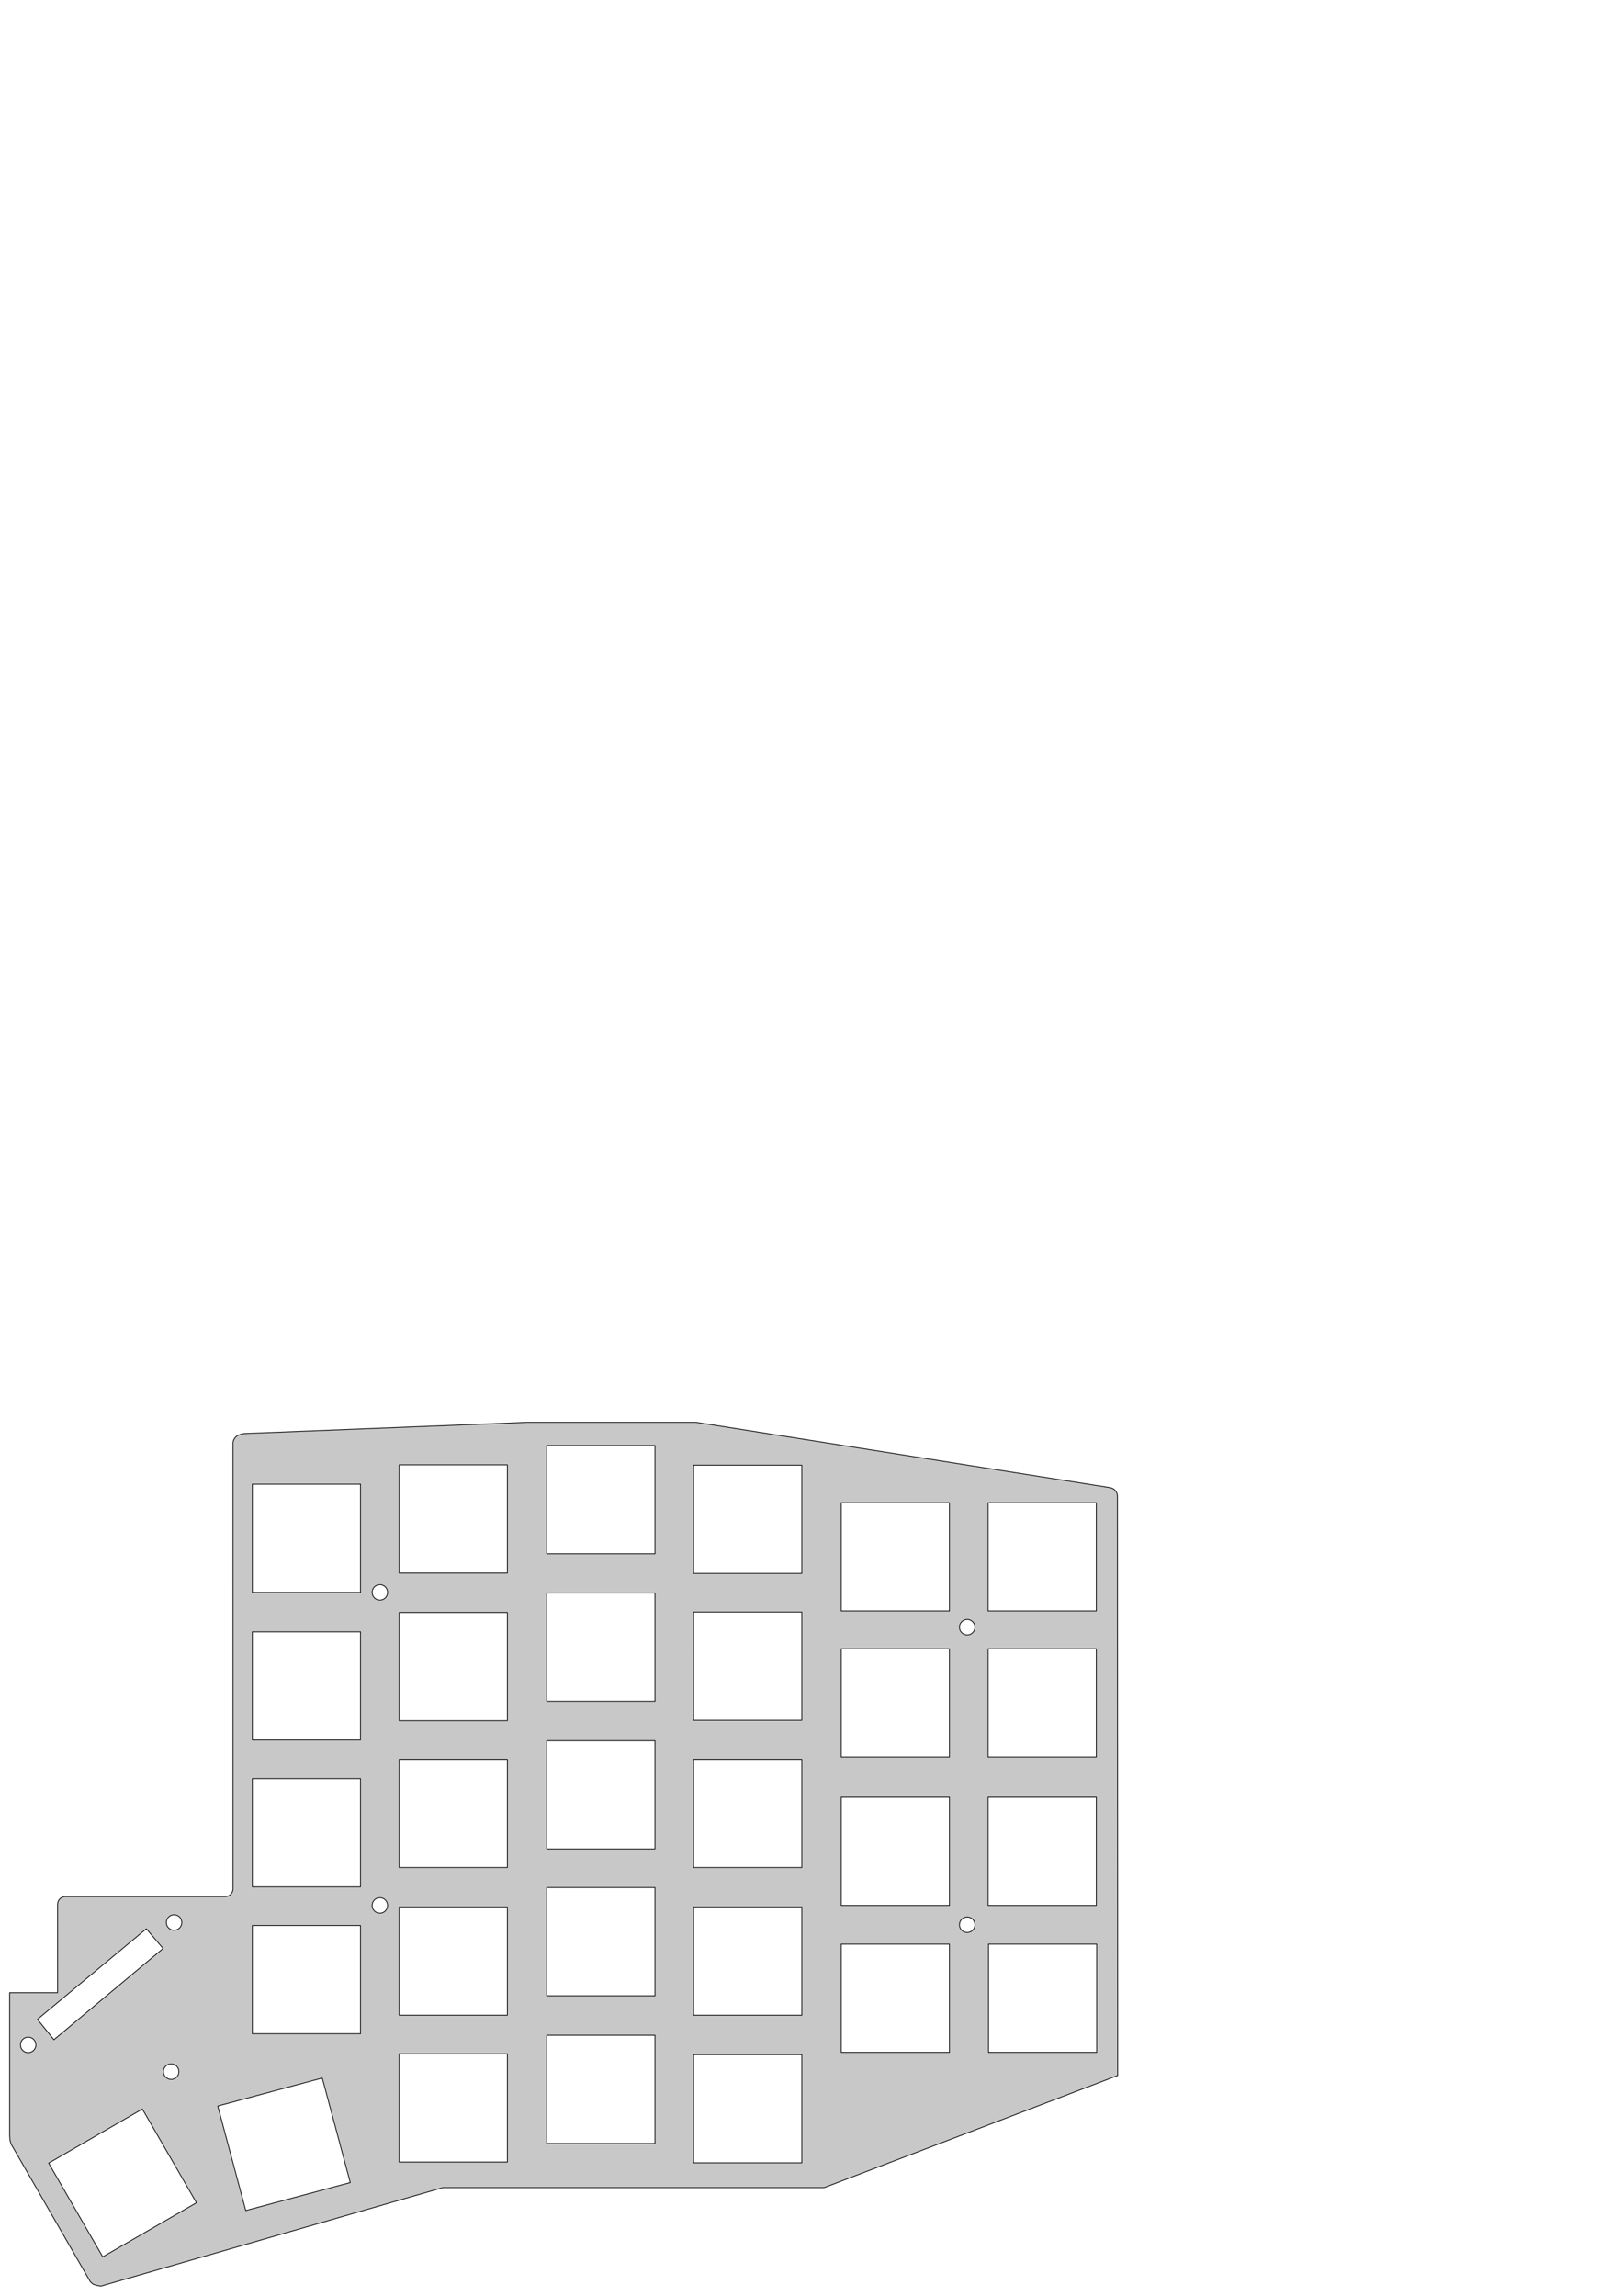 <?xml version="1.0" encoding="UTF-8" standalone="no"?>
<!-- Created with Inkscape (http://www.inkscape.org/) -->

<svg
   width="210mm"
   height="297mm"
   viewBox="0 0 210 297"
   version="1.1"
   id="svg5"
   inkscape:version="1.1.1 (3bf5ae0d25, 2021-09-20)"
   sodipodi:docname="top_fingerprint_filled.svg"
   xmlns:inkscape="http://www.inkscape.org/namespaces/inkscape"
   xmlns:sodipodi="http://sodipodi.sourceforge.net/DTD/sodipodi-0.dtd"
   xmlns="http://www.w3.org/2000/svg"
   xmlns:svg="http://www.w3.org/2000/svg">
  <sodipodi:namedview
     id="namedview7"
     pagecolor="#ffffff"
     bordercolor="#666666"
     borderopacity="1.0"
     inkscape:pageshadow="2"
     inkscape:pageopacity="0.0"
     inkscape:pagecheckerboard="0"
     inkscape:document-units="mm"
     showgrid="false"
     inkscape:zoom="1.5376122"
     inkscape:cx="347.61691"
     inkscape:cy="925.7861"
     inkscape:window-width="1920"
     inkscape:window-height="1052"
     inkscape:window-x="0"
     inkscape:window-y="-9"
     inkscape:window-maximized="1"
     inkscape:current-layer="layer1" />
  <defs
     id="defs2">
    <clipPath
       clipPathUnits="userSpaceOnUse"
       id="clipPath840">
      <path
         d="M 0,0 H 841 V 595 H 0 Z"
         id="path838" />
    </clipPath>
    <clipPath
       clipPathUnits="userSpaceOnUse"
       id="clipPath840-5">
      <path
         d="M 0,0 H 841 V 595 H 0 Z"
         id="path838-3" />
    </clipPath>
    <clipPath
       clipPathUnits="userSpaceOnUse"
       id="clipPath25">
      <path
         d="M 0,0 H 841 V 595 H 0 Z"
         id="path23" />
    </clipPath>
  </defs>
  <g
     inkscape:label="Layer 1"
     id="layer1"
     inkscape:groupmode="layer">
    <path
       id="path127"
       style="fill:#c8c8c8;fill-opacity:1;stroke:#000000;stroke-width:0.101;stroke-linecap:round;stroke-linejoin:round;stroke-miterlimit:10;stroke-dasharray:none;stroke-opacity:1"
       inkscape:label="plate_contour"
       d="m 68.145,184 -36.597,1.455 -0.402,0.1 -0.297,0.101 -0.202,0.101 -0.201,0.195 -0.201,0.302 -0.1,0.344 0.001,57.76 c 0.001,0.554 -0.447,1.001 -1,1 H 8.451 c -0.551,10e-4 -0.999,0.449 -1,0.999 l 0.002,11.427 -6.207,0.003 v 18.108 l 0.003,0.407 0.047,0.598 0.155,0.498 10.25,17.802 0.349,0.302 0.451,0.148 0.55,0.1 44.254,-12.748 h 49.345 l 37.968,-14.504 -0.026,-74.914 -0.017,-0.207 -0.053,-0.195 -0.089,-0.185 -0.117,-0.159 -0.137,-0.143 -0.17,-0.112 -0.179,-0.084 -0.207,-0.052 -53.526,-8.446 z m 2.603,2.999 h 14.002 v 14.002 H 70.748 Z M 51.646,189.498 H 65.647 v 14.001 H 51.646 Z m 38.1,0.043 h 14.001 v 14.001 H 89.746 Z m -57.098,2.46 h 14.002 v 13.997 H 32.648 Z m 76.2,2.397 h 14.002 v 14.001 h -14.002 z m 18.998,0 h 14.001 v 14.001 h -14.001 z m -78.697,10.599 c 0.173,0 0.345,0.044 0.5,0.134 0.309,0.179 0.5,0.509 0.5,0.866 0,0.357 -0.19,0.687 -0.5,0.866 -0.309,0.179 -0.691,0.179 -1,0 -0.309,-0.179 -0.5,-0.509 -0.5,-0.866 0,-0.357 0.19,-0.687 0.5,-0.866 0.155,-0.089 0.328,-0.134 0.5,-0.134 z m 21.599,1.089 h 14.002 v 14.003 H 70.748 Z m 18.998,2.45 H 103.747 V 222.539 H 89.746 Z m -38.1,0.063 H 65.647 v 13.997 H 51.646 Z M 125.147,209.5 c 0.173,0 0.345,0.044 0.5,0.133 0.309,0.179 0.5,0.509 0.5,0.867 0,0.357 -0.19,0.687 -0.5,0.866 -0.309,0.179 -0.691,0.179 -1,0 -0.309,-0.179 -0.5,-0.509 -0.5,-0.866 0,-0.357 0.19,-0.688 0.5,-0.867 0.155,-0.089 0.328,-0.133 0.5,-0.133 z m -92.499,1.598 h 14.002 v 14.001 H 32.648 Z m 76.2,2.201 h 14.002 v 14.002 h -14.002 z m 18.998,0 h 14.001 v 14.002 h -14.001 z m -57.098,11.891 h 14.002 v 14.001 H 70.748 Z M 51.646,227.598 H 65.647 v 14.001 H 51.646 Z m 38.1,0 h 14.001 v 14.001 H 89.746 Z m -57.098,2.503 h 14.002 v 13.997 H 32.648 Z m 76.2,2.397 h 14.002 v 14.001 h -14.002 z m 18.998,0 h 14.001 v 14.001 h -14.001 z m -57.098,11.689 h 14.002 v 14.003 H 70.748 Z m -21.599,1.313 c 0.173,0 0.345,0.045 0.5,0.134 0.309,0.179 0.5,0.508 0.5,0.866 0,0.357 -0.19,0.687 -0.5,0.866 -0.309,0.179 -0.691,0.179 -1,0 -0.309,-0.179 -0.5,-0.509 -0.5,-0.866 0,-0.357 0.19,-0.687 0.5,-0.866 0.155,-0.089 0.328,-0.134 0.5,-0.134 z m 2.497,1.201 H 65.647 v 13.997 H 51.646 Z m 38.1,0 h 14.001 v 13.997 H 89.746 Z m -67.222,1.006 c 0.173,0 0.346,0.044 0.5,0.134 0.309,0.179 0.5,0.509 0.5,0.866 0,0.357 -0.19,0.688 -0.5,0.867 -0.309,0.179 -0.691,0.179 -1,0 -0.309,-0.179 -0.5,-0.509 -0.5,-0.867 0,-0.357 0.19,-0.687 0.5,-0.866 0.155,-0.089 0.328,-0.134 0.5,-0.134 z m 102.623,0.291 c 0.173,0 0.345,0.045 0.5,0.134 0.309,0.179 0.5,0.509 0.5,0.866 0,0.357 -0.19,0.687 -0.5,0.866 -0.309,0.179 -0.691,0.179 -1,0 -0.309,-0.179 -0.5,-0.509 -0.5,-0.866 0,-0.357 0.19,-0.687 0.5,-0.866 0.155,-0.089 0.328,-0.134 0.5,-0.134 z m -92.499,1.101 h 14.002 v 14.001 H 32.648 Z m -13.713,0.418 2.169,2.551 -14.127,11.805 -2.128,-2.64 z m 89.913,1.984 h 14.002 v 14.002 h -14.002 z m 19.05,0 h 14.002 v 14.002 h -14.002 z m -57.15,11.79 h 14.002 v 14.001 H 70.748 Z m -67.101,0.249 c 0.173,0 0.346,0.045 0.5,0.134 0.309,0.178 0.5,0.508 0.5,0.866 0,0.357 -0.19,0.687 -0.5,0.866 -0.309,0.179 -0.691,0.179 -1,0 -0.309,-0.179 -0.5,-0.509 -0.5,-0.866 0,-0.357 0.191,-0.688 0.5,-0.866 0.155,-0.089 0.328,-0.134 0.5,-0.134 z M 51.646,265.698 H 65.647 v 14.001 H 51.646 Z m 38.1,0.101 h 14.001 v 14.001 H 89.746 Z m -67.602,1.2 c 0.173,0 0.345,0.045 0.5,0.134 0.31,0.179 0.5,0.509 0.5,0.866 0,0.357 -0.19,0.687 -0.5,0.866 -0.309,0.179 -0.69,0.179 -0.999,0 -0.31,-0.179 -0.5,-0.508 -0.5,-0.866 0,-0.357 0.19,-0.687 0.5,-0.866 0.155,-0.089 0.327,-0.134 0.5,-0.134 z m 19.554,1.826 3.624,13.525 -13.525,3.62 -3.62,-13.521 z m -23.279,4.011 7.002,12.123 -12.124,7.002 -7.001,-12.124 z" />
  </g>
</svg>

